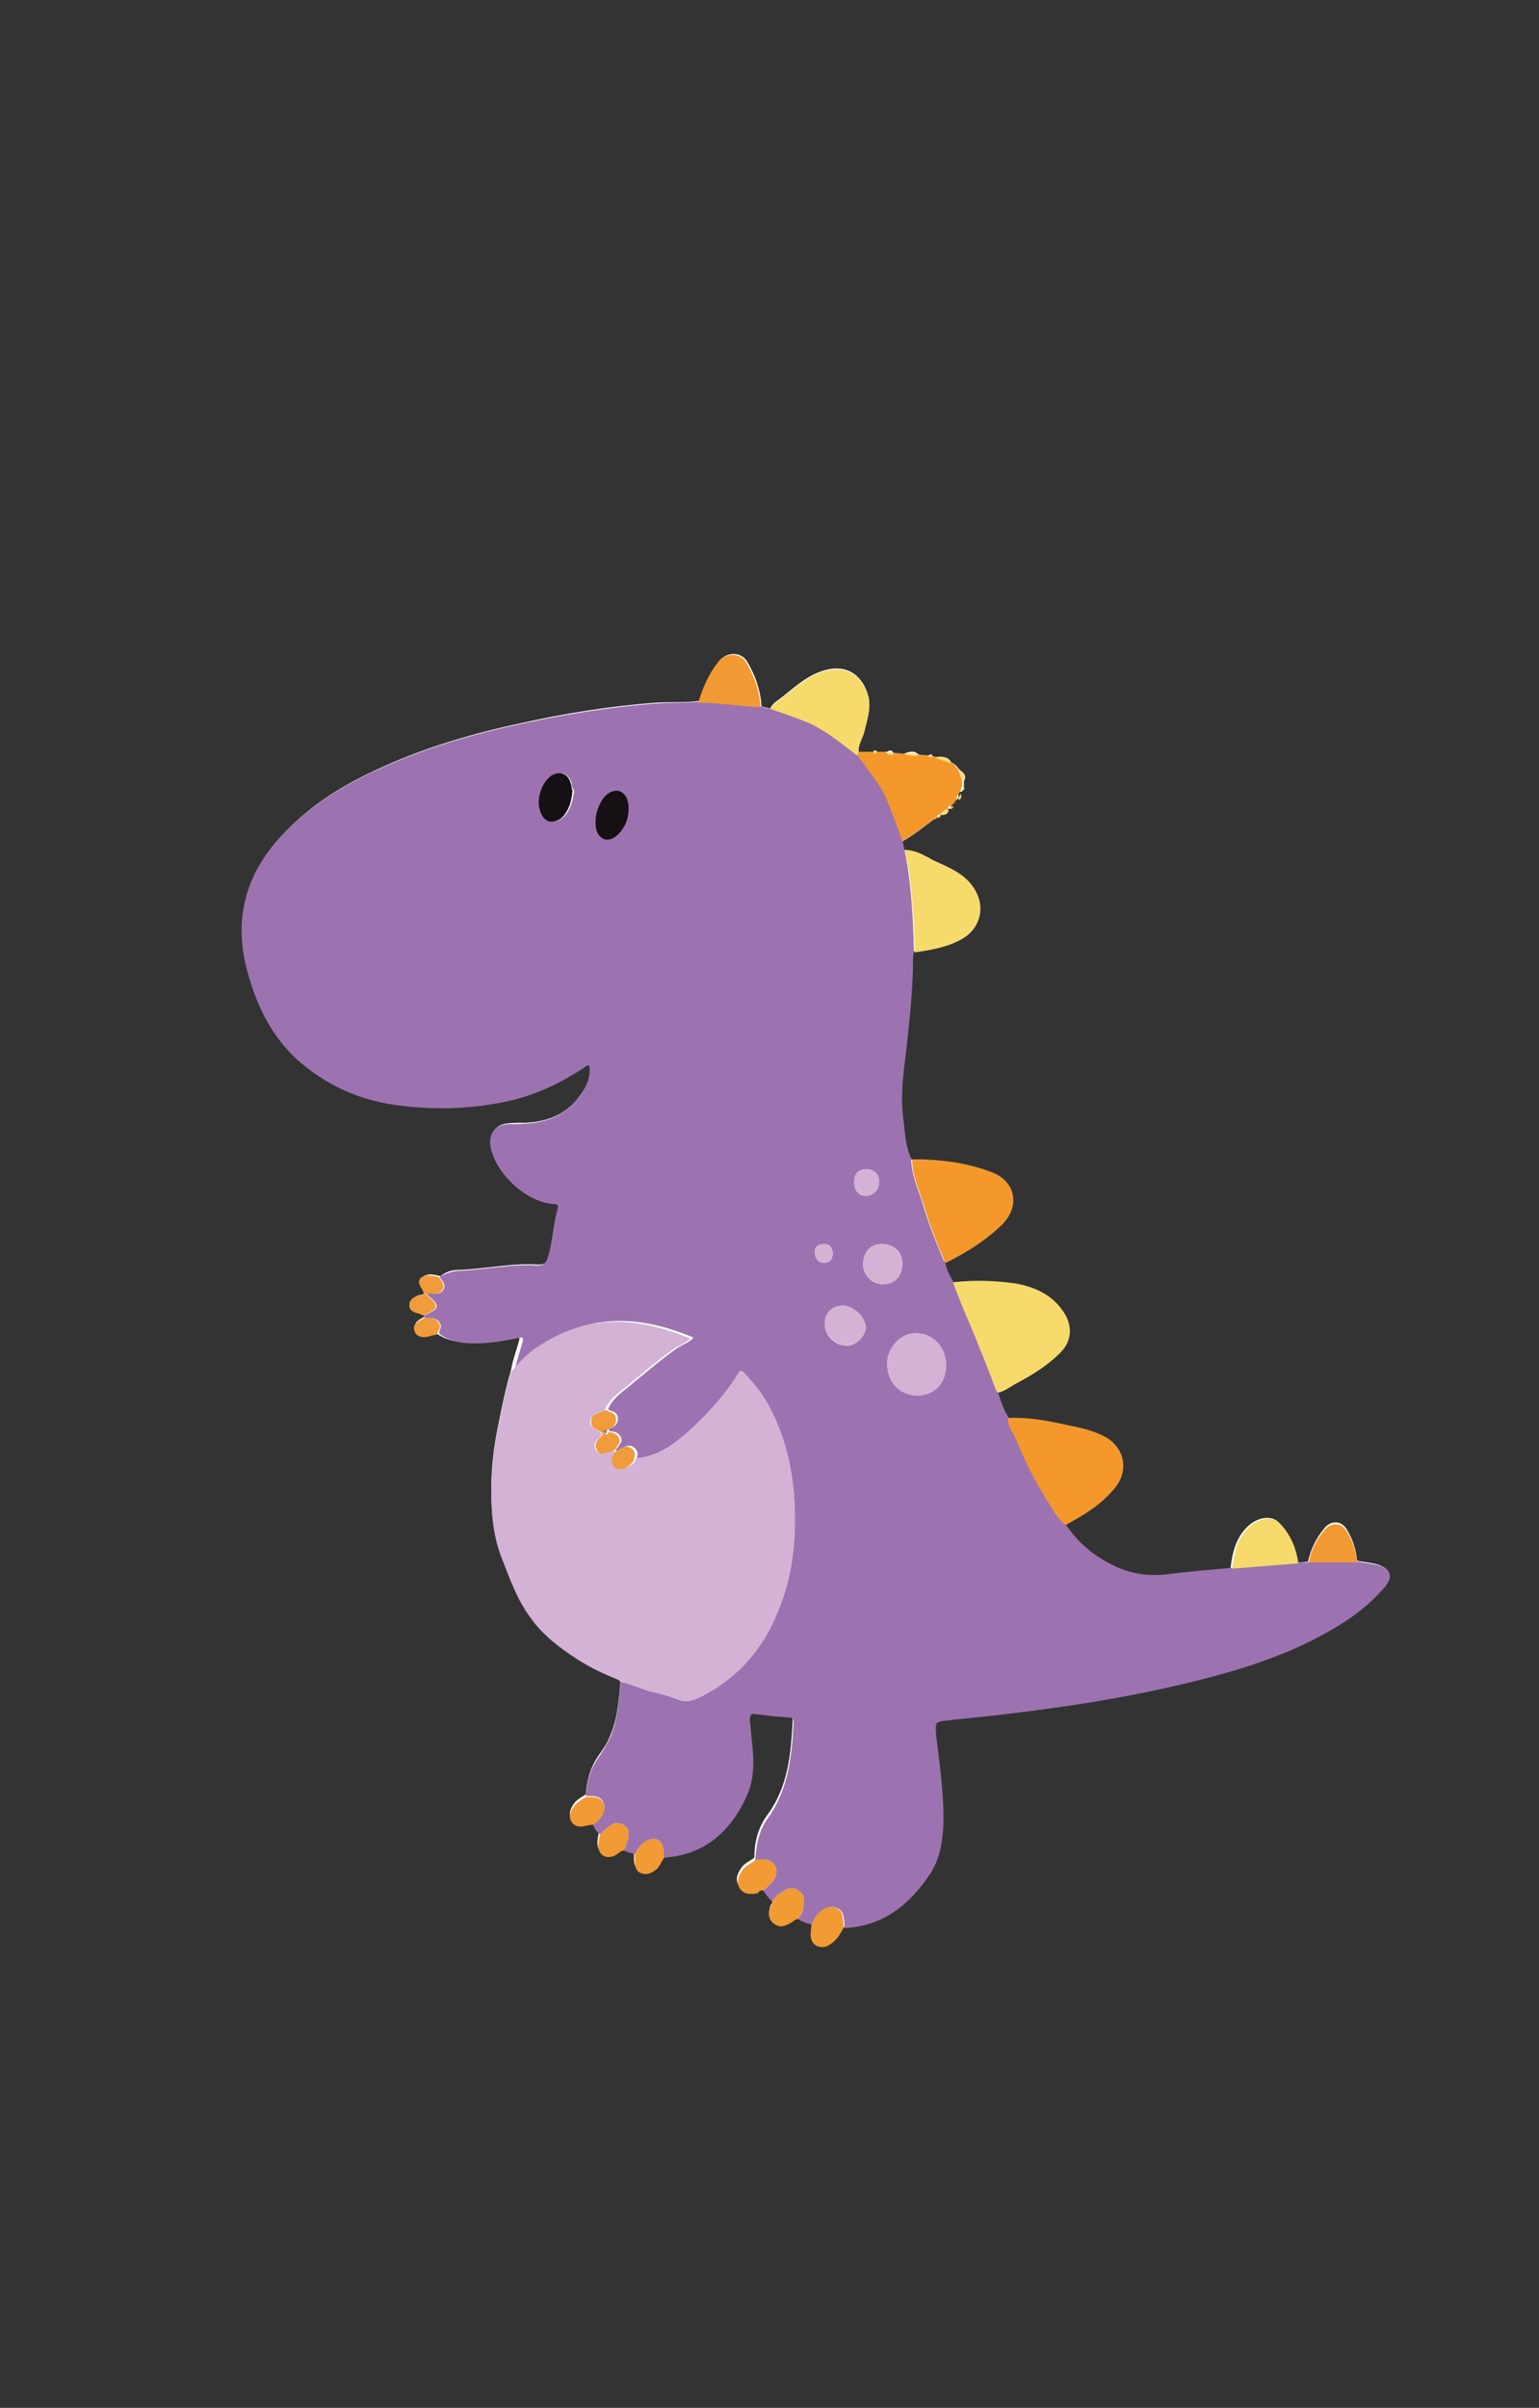<?xml version="1.0" encoding="utf-8"?>
<!-- Generator: Adobe Illustrator 17.1.0, SVG Export Plug-In . SVG Version: 6.00 Build 0)  -->
<!DOCTYPE svg PUBLIC "-//W3C//DTD SVG 1.1//EN" "http://www.w3.org/Graphics/SVG/1.1/DTD/svg11.dtd">
<svg version="1.1" id="Capa_1" xmlns="http://www.w3.org/2000/svg" xmlns:xlink="http://www.w3.org/1999/xlink" x="0px" y="0px"
	 viewBox="0 0 172.6 270" enable-background="new 0 0 172.6 270" xml:space="preserve">
<rect x="0" y="0" width="172.6" height="270" fill="#333333" stroke="none"/>
<g id="_x33_74YX4_1_">
	<g>
		<path fill="#FFFFFE" d="M108,88.6c0.2-0.1,0.2-0.2,0.1-0.3c0-0.2,0-0.4,0-0.7c0.3-0.5,0.1-0.9-0.4-1.2c-0.3-0.3-0.5-0.7-1-0.9
			c-0.4-0.7-1.1-0.7-1.8-0.6c-0.1,0-0.2,0-0.3-0.1c-0.1-0.2-0.2-0.3-0.4-0.1c-0.4,0-0.8,0-1.2-0.1c-0.5-0.5-1-0.3-1.6-0.1
			c-0.4,0-0.8,0-1.2-0.1c-0.2-0.3-0.4-0.3-0.7-0.1c-0.4,0-0.7,0-1.1,0c-0.2-0.2-0.3-0.2-0.5,0c-0.5,0-1.1,0-1.6,0
			c-0.1-0.8,0.4-1.5,0.6-2.2c0.3-1.3,0.8-2.6,0.5-4c-0.6-2.2-2.2-3.6-4.7-3c-2,0.5-3.4,1.8-4.9,3c-0.5,0.4-1.1,0.7-1.4,1.3
			c-0.4,0-0.7-0.1-1-0.2c-0.1-1.8-0.7-3.5-1.6-5c-0.7-1.2-2.4-1.1-3.2,0c-1,1.3-1.7,2.8-2.2,4.4c-1.6,0.2-3.3,0.1-5,0.2
			c-5.1,0.4-10.1,1.2-15,2.3c-6.1,1.3-12,3.1-17.6,5.9c-3.4,1.7-6.5,3.8-9.1,6.6c-4,4.3-5.4,9.4-3.9,15.1c1,3.7,2.5,7.2,5.5,9.9
			c3.2,2.9,6.9,4.6,11.1,5.2c4.4,0.6,8.7,0.5,13-0.5c2.9-0.7,5.5-2,8.1-3.6c0.1-0.1,0.3-0.2,0.4-0.3c0,0,0.1,0,0.3,0
			c0.2,1.6-0.6,2.8-1.5,3.9c-1.5,1.8-3.5,2.5-5.8,2.6c-0.7,0-1.5,0-2.2,0.1c-1.2,0.2-1.8,1.2-1.6,2.4c0.5,3,3.9,6.2,6.9,6.5
			c0.5,0,0.8,0.1,0.6,0.7c-0.5,1.8-0.5,3.7-1.1,5.4c-0.2,0.6-0.4,0.8-1.1,0.8c-3-0.2-6,0.5-9,0.6c-0.7,0-1.4,0.2-2,0.7
			c-0.4-0.1-0.8-0.2-1.2-0.2c-1,0.1-1.3,0.7-0.7,1.5c0.3,0.5,0.3,0.7-0.3,0.8c-0.6,0.1-1.1,0.4-1.1,1.1c0,0.6,0.6,0.8,1.1,0.9
			c0.1,0,0.3,0.1,0.4,0.1c0,0.1,0,0.2,0,0.3c0,0,0,0-0.1,0.1c-0.5,0.3-1.2,0.6-0.9,1.4c0.2,0.6,1,0.8,1.8,0.5c0.2,0,0.3-0.1,0.5-0.1
			c1.6,1.1,3.3,1.1,5.1,1c1.3-0.1,2.5-0.3,3.8-0.6c0.5-0.1,0.5,0.1,0.4,0.5c-0.3,1.1-0.7,2.1-0.9,3.3c-0.6,2-1,4-1.4,6
			c-0.5,2.4-0.8,4.8-0.8,7.2c0,2.6,0.2,5.2,1.2,7.7c0.9,2.3,1.7,4.6,3.2,6.6c1.4,2,3.3,3.4,5.3,4.7c1.4,0.9,2.9,1.6,4.4,2.2
			c0.2,0.1,0.3,0.2,0.4,0.3c-0.2,2.1-0.3,4.3-1.2,6.3c-0.3,0.8-0.8,1.5-1.3,2.2c-0.9,1.3-1.3,2.8-1.4,4.3c-0.4,0.3-0.9,0.5-1.3,1
			c-0.4,0.6-0.7,1.2-0.3,1.8c0.4,0.6,1.1,0.6,1.7,0.4c0.2,0,0.4-0.1,0.6-0.2c0.2,0.5,0.5,0.8,0.8,1.2c-0.1,0.4-0.2,0.8-0.2,1.2
			c0,1.1,0.8,1.6,1.8,1.2c0.4-0.2,0.7-0.6,1.1-0.6c0.4,0.3,0.8,0.4,1.2,0.4c0,0.3,0,0.5,0,0.8c0,0.5,0.1,1.1,0.6,1.3
			c0.6,0.3,1.2,0.1,1.7-0.3c0.5-0.4,0.6-1,1-1.4c4.5-0.4,7.4-2.9,9.2-6.8c0.8-1.7,0.9-3.6,0.7-5.5c-0.1-1-0.2-2.1-0.3-3.1
			c0-0.5,0.1-0.7,0.6-0.7c1.3,0.1,2.6,0.3,3.9,0.4c0.4,0,0.4,0.3,0.4,0.6c-0.2,3.8-0.5,7.5-2.9,10.7c-1,1.4-1.4,3-1.4,4.7
			c-0.5,0.4-1.1,0.6-1.5,1.2c-0.4,0.6-0.7,1.3-0.2,2c0.5,0.7,1.3,0.6,2,0.5c0.2,0,0.4-0.2,0.7-0.1c0.3,0.4,0.6,0.9,1,1.2
			c0.1,0.3-0.1,0.4-0.2,0.6c-0.2,0.7-0.3,1.4,0.4,1.9c0.6,0.5,1.3,0.3,1.9-0.1c0.3-0.2,0.4-0.5,0.8-0.5c0.5,0.3,1,0.5,1.6,0.6
			c0,0.6-0.2,1.1,0,1.7c0.3,0.8,1.1,1,1.8,0.7c0.9-0.4,1.2-1.2,1.7-1.9c4.4-0.2,7.4-2.8,9.7-6.2c1-1.6,1.4-3.4,1.4-5.3
			c0.1-3.4-0.4-6.7-0.8-10c-0.2-1.6-0.3-1.6,1.4-1.8c10-1,19.9-2.3,29.6-4.9c4.9-1.3,9.7-3,14.1-5.7c1.8-1.1,3.5-2.4,4.9-4
			c0.2-0.2,0.3-0.4,0.5-0.6c0.7-1,0.5-1.6-0.7-2.1c-0.8-0.3-1.7-0.3-2.5-0.5c-0.1-1.2-0.5-2.4-1.1-3.4c-0.6-1.1-1.8-1.2-2.6-0.2
			c-0.9,1.1-1.5,2.3-1.8,3.7c-0.4,0.1-0.8,0.1-1.2,0.1c-0.2-1.7-0.9-3.3-2.1-4.5c-0.8-0.8-2.3-0.6-3.4,0.4c-1.4,1.3-1.8,3-2,4.8
			c-2.4,0.2-4.8,0.4-7.2,0.7c-2.1,0.3-4.2,0-6.1-0.9c-2.2-1-4.1-2.6-5.5-4.7c2.1-1.1,4-2.3,5.5-4.1c1.6-1.9,1.2-4.4-0.9-5.7
			c-1.4-0.8-2.9-1.1-4.4-1.4c-2.2-0.4-4.3-0.8-6.5-0.7c-0.6-0.9-0.9-1.9-1.2-2.9c0.9-0.1,1.5-0.7,2.3-1.1c1.7-0.9,3.3-1.9,4.7-3.3
			c1.3-1.3,1.4-2.9,0.5-4.4c-1.3-2.1-3.3-3-5.6-3.4c-2.3-0.4-4.6-0.4-6.8-0.2c-0.4-0.7-0.7-1.4-0.9-2.2c2.2-1.1,4.3-2.4,6.1-4.1
			c2.3-2.1,1.8-5.1-1.1-6.1c-2.8-1-5.8-1.4-8.8-1.4c-0.6-1.4-0.7-3-0.9-4.5c-0.4-3.1,0.1-6.1,0.5-9.1c0.3-2.9,0.6-5.9,0.6-8.8
			c0-0.3,0.1-0.6,0.1-0.9c1.9-0.3,3.9-0.6,5.6-1.7c1.8-1.2,2.3-3.5,1.1-5.4c-1.1-1.8-2.9-2.4-4.6-3.2c-1-0.5-2-1-3.2-1.1
			c-0.1-0.3-0.1-0.6-0.2-0.9c1.3-0.7,2.4-1.6,3.6-2.5c0.1,0,0.1-0.1,0.2-0.1c0.1,0,0.1,0,0.1-0.1c0.2,0,0.3-0.1,0.4-0.3l0,0
			c0.4-0.1,0.8-0.1,0.8-0.7l0,0c0.2,0,0.5,0,0.4-0.3c0.1-0.1,0.1-0.1,0.2-0.2c0.1,0,0.1,0,0.1-0.1c0.1-0.1,0.2-0.2,0.3-0.4
			c0.4-0.1,0.3-0.4,0.3-0.7c0-0.1,0-0.1,0.1-0.2C107.9,88.8,107.9,88.7,108,88.6L108,88.6z"/>
		<path fill="#9C73B0" d="M49.3,148.3c-0.4-0.6-1.1-0.5-1.7-0.5c0-0.1,0-0.2,0-0.3c1.8-0.8,1.8-1.1,0.2-2.4c0.6-0.2,1.3,0.2,1.8-0.3
			c0.5-0.6,0.1-1.1-0.3-1.6c0.6-0.4,1.3-0.6,2-0.7c3-0.1,6-0.8,9-0.6c0.6,0,0.9-0.2,1.1-0.8c0.6-1.8,0.6-3.7,1.1-5.4
			c0.2-0.6,0-0.7-0.6-0.7c-3-0.3-6.4-3.5-6.9-6.5c-0.2-1.2,0.4-2.2,1.6-2.4c0.7-0.1,1.4,0,2.2-0.1c2.3-0.1,4.3-0.8,5.8-2.6
			c0.9-1.1,1.7-2.3,1.5-3.9c-0.2,0-0.2,0-0.3,0c-0.2,0.1-0.3,0.2-0.4,0.3c-2.5,1.6-5.1,2.9-8.1,3.6c-4.3,1-8.7,1.1-13,0.5
			c-4.2-0.6-7.9-2.3-11.1-5.2c-2.9-2.7-4.5-6.2-5.5-9.9c-1.5-5.7-0.2-10.8,3.9-15.1c2.6-2.8,5.7-4.9,9.1-6.6
			c5.6-2.8,11.5-4.6,17.6-5.9c5-1.1,10-1.9,15-2.3c1.7-0.1,3.3-0.1,5-0.2c2.4,0,4.7,0.4,7,0.5c0.3,0.1,0.7,0.3,1,0.2
			c1.5,0.5,2.9,1,4.4,1.6c2,0.8,3.8,2.2,5.4,3.6c0.1,0.1,0.2,0.2,0.3,0.3l0,0l0,0c1.1,1.6,2.4,3,3.1,4.8c0.6,1.5,1.2,3,1.7,4.5
			c0.1,0.3,0.1,0.6,0.2,0.9c0.8,3.8,1,7.6,1.1,11.5c0,0.3-0.1,0.6-0.1,0.9c0,3-0.3,5.9-0.6,8.8c-0.3,3-0.9,6-0.5,9.1
			c0.2,1.5,0.2,3.1,0.9,4.5c0,1.7,0.7,3.3,1.2,4.8c0.6,2.1,1.4,4.2,2.3,6.3c0.1,0.2,0.1,0.4,0.3,0.5c0.1,0.8,0.5,1.5,0.9,2.2
			c0.9,2.6,2.1,5.1,3.1,7.7c0.6,1.4,1.1,2.8,1.6,4.1c0.1,0.2,0.1,0.4,0.3,0.5c0.3,1,0.6,2,1.2,2.9c-0.2,0.9,0.5,1.5,0.8,2.3
			c1,2.4,2.1,4.7,3.5,6.9c0.6,1,1.2,2.1,2.1,2.8c1.4,2.1,3.2,3.6,5.5,4.7c1.9,0.9,3.9,1.2,6.1,0.9c2.4-0.3,4.8-0.5,7.2-0.7
			c2.5-0.2,4.9-0.4,7.4-0.6c0.4,0,0.8,0.1,1.2-0.1c1.8,0,3.6,0,5.4,0c0.8,0.2,1.7,0.2,2.5,0.5c1.1,0.4,1.4,1.1,0.7,2.1
			c-0.1,0.2-0.3,0.4-0.5,0.6c-1.4,1.6-3.1,2.9-4.9,4c-4.4,2.7-9.2,4.4-14.1,5.7c-9.7,2.6-19.6,3.9-29.6,4.9
			c-1.6,0.2-1.5,0.1-1.4,1.8c0.4,3.3,0.9,6.7,0.8,10c-0.1,1.9-0.4,3.7-1.4,5.3c-2.3,3.5-5.3,6-9.7,6.2c0-0.4,0-0.9-0.1-1.3
			c-0.1-0.9-1.2-1.3-2-0.9c-0.7,0.4-1.2,1-1.5,1.8c-0.6-0.1-1.1-0.3-1.6-0.6c0.3-0.4,0.6-0.9,0.6-1.4c0.1-0.7,0.2-1.4-0.7-1.9
			c-0.8-0.4-1.3,0-1.9,0.4c-0.4,0.2-0.6,0.6-0.9,0.9c-0.4-0.3-0.7-0.8-1-1.2c0.4-0.4,0.9-0.8,1.2-1.2c0.7-1.2,0-2.3-1.3-2.3
			c-0.3,0-0.5,0-0.8,0.1c0.1-1.7,0.4-3.3,1.4-4.7c2.3-3.2,2.7-6.9,2.9-10.7c0-0.3,0-0.6-0.4-0.6c-1.3-0.1-2.6-0.2-3.9-0.4
			c-0.5-0.1-0.6,0.2-0.6,0.7c0.1,1,0.2,2.1,0.3,3.1c0.2,1.9,0.1,3.8-0.7,5.5c-1.8,3.9-4.7,6.5-9.2,6.8c0-0.3-0.1-0.6-0.1-0.9
			c-0.1-0.9-0.7-1.4-1.6-1.1c-0.8,0.3-1.2,0.9-1.6,1.6c-0.4-0.1-0.9-0.2-1.2-0.4c0.2-0.6,0.5-1.2,0.5-1.9c0-1-1.2-1.4-1.9-1
			c-0.5,0.3-0.9,0.7-1.3,1.1c-0.4-0.3-0.7-0.7-0.8-1.2c0.1,0,0.2-0.1,0.2-0.1c0.7-0.6,1.3-1.3,1-2.2c-0.3-0.9-1.2-0.8-2-0.8
			c0.1-1.6,0.5-3,1.4-4.3c0.5-0.7,0.9-1.4,1.3-2.2c0.9-2,1-4.2,1.2-6.3c1.2,0.2,2.3,0.8,3.5,1.1c1,0.2,2,0.5,3,0.9
			c0.8,0.3,1.5,0.1,2.2-0.2c4.4-2.1,7.4-5.6,9.1-10.1c1.5-3.8,1.9-7.7,1.7-11.8c-0.2-3.7-1-7.3-2.8-10.7c-0.7-1.4-1.7-2.6-2.8-3.8
			c-0.3-0.3-0.5-0.4-0.7,0c-1,1.7-2.3,3.2-3.6,4.6c-1.6,1.6-3.3,3.3-5.4,4.3c-0.8,0.3-1.6,0.6-2.4,0.6c0.2-0.5,0.1-0.9-0.3-1.2
			c-0.4-0.3-0.8-0.2-1.2,0c-0.2,0.1-0.4,0.3-0.6,0.4c-0.1,0-0.2-0.1-0.3-0.1c0.1-0.1,0.2-0.2,0.3-0.3c0.2-0.4,0.6-0.7,0.3-1.2
			c-0.3-0.5-0.7-0.6-1.2-0.6c0,0-0.1-0.1-0.1-0.1c0-0.2,0.1-0.2,0.3-0.3c0.4-0.2,0.7-0.5,0.7-1c0-0.5-0.3-0.8-0.8-0.9
			c-0.1,0-0.2-0.1-0.3-0.2c0.6-1.4,1.9-2.1,2.9-3c1.6-1.3,3.1-2.6,4.8-3.8c0.6-0.4,1.3-0.6,1.9-1.2c-5.7-2.4-11.2-2.8-16.6,0.6
			c-1.4,0.8-2.5,1.9-3.5,3.2c0.2-1.1,0.6-2.2,0.9-3.3c0.1-0.4,0.1-0.6-0.4-0.5c-1.2,0.3-2.5,0.5-3.8,0.6c-1.8,0.1-3.5,0.1-5.1-1
			C49.1,149.2,49.7,148.9,49.3,148.3z M106.1,153.1c0-2.1-1.5-3.6-3.4-3.6c-1.7,0-3.2,1.6-3.2,3.4c0,2.1,1.4,3.6,3.4,3.5
			C104.8,156.5,106.1,155.1,106.1,153.1z M64.1,87.8c-0.3-1.1-1.3-1.4-2.2-0.8c-1.1,0.8-1.7,2.7-1.2,4c0.4,1.2,1.4,1.5,2.4,0.7
			c0.9-0.8,1.1-1.8,1.3-3C64.2,88.4,64.1,88.1,64.1,87.8z M98.9,139.5c-1.3,0-2.1,0.9-2.1,2.3c0,1.2,1,2.2,2.2,2.2
			c1.3,0,2.2-1,2.2-2.3C101.2,140.4,100.3,139.5,98.9,139.5z M69.5,88.7c-0.8-0.2-1.6,0.3-2.1,1.2c-0.5,0.9-0.7,1.8-0.6,2.8
			c0.1,0.6,0.3,1.1,0.9,1.4c0.6,0.2,1.2-0.1,1.6-0.5c0.7-0.7,1.1-1.7,1.1-2.8C70.5,89.6,70.1,88.8,69.5,88.7z M95,150.9
			c1,0,2-1,2.1-2c0-1.2-1.4-2.5-2.6-2.5c-1.2,0-2,0.9-2,2.1C92.5,149.7,93.6,150.9,95,150.9z M97.1,134.1c0.8,0,1.5-0.7,1.5-1.6
			c0-0.8-0.6-1.4-1.4-1.4c-0.9,0-1.4,0.5-1.4,1.4C95.8,133.5,96.3,134.1,97.1,134.1z M92.4,139.5c-0.7,0-1.1,0.4-1,1
			c0,0.6,0.4,1.1,1,1.1c0.6,0,1-0.4,1-1.1C93.3,139.9,93.1,139.5,92.4,139.5z"/>
		<path fill="#D3B2D6" d="M69,162.8c-0.1,0-0.2-0.1-0.3-0.1c-0.4,0.1-0.8,0.2-1.2,0.3c-0.4,0.1-0.6-0.3-0.7-0.5
			c-0.2-0.4-0.1-0.8,0.2-1.1c0.2-0.2,0.8-0.5,0.2-0.9c-0.5-0.3-1-0.4-1-1.1c0.1-0.8,0.7-0.9,1.2-1.1c0.1,0,0.3-0.1,0.4-0.2
			c0.6-1.4,1.9-2.1,2.9-3c1.6-1.3,3.1-2.6,4.8-3.8c0.6-0.4,1.3-0.6,1.9-1.2c-5.7-2.4-11.2-2.8-16.6,0.6c-1.4,0.8-2.5,1.9-3.5,3.2
			c-0.6,2-1,4-1.4,6c-0.5,2.4-0.8,4.8-0.8,7.2c0,2.6,0.2,5.2,1.2,7.7c0.9,2.3,1.7,4.6,3.2,6.6c1.4,2,3.3,3.4,5.3,4.7
			c1.4,0.9,2.9,1.6,4.4,2.2c0.2,0.1,0.3,0.2,0.4,0.3c1.2,0.2,2.3,0.8,3.5,1.1c1,0.2,2,0.5,3,0.9c0.8,0.3,1.5,0.1,2.2-0.2
			c4.4-2.1,7.4-5.6,9.1-10.1c1.5-3.8,1.9-7.7,1.7-11.8c-0.2-3.7-1-7.3-2.8-10.7c-0.7-1.4-1.7-2.6-2.8-3.8c-0.3-0.3-0.5-0.4-0.7,0
			c-1,1.7-2.3,3.2-3.6,4.6c-1.6,1.6-3.3,3.3-5.4,4.3c-0.8,0.3-1.6,0.6-2.4,0.6c-0.1,0.1-0.2,0.2-0.2,0.4c-0.5,0.6-1.5,1-1.9,0.6
			C68.4,164,68.7,163.4,69,162.8z"/>
		<path fill="#F7DA6C" d="M106.9,143.8c0.9,2.6,2.1,5.1,3.1,7.7c0.6,1.4,1.1,2.8,1.6,4.1c0.1,0.2,0.1,0.4,0.3,0.5
			c0.9-0.1,1.5-0.7,2.3-1.1c1.7-0.9,3.3-1.9,4.7-3.3c1.3-1.3,1.4-2.9,0.5-4.4c-1.3-2.1-3.3-3-5.6-3.4
			C111.5,143.6,109.2,143.5,106.9,143.8z"/>
		<path fill="#F4982C" d="M113.1,159c-0.2,0.9,0.5,1.5,0.8,2.3c1,2.4,2.1,4.7,3.5,6.9c0.6,1,1.2,2.1,2.1,2.8c2.1-1.1,4-2.3,5.5-4.1
			c1.6-1.9,1.2-4.4-0.9-5.7c-1.4-0.8-2.9-1.1-4.4-1.4C117.5,159.3,115.4,158.9,113.1,159z"/>
		<path fill="#F4982C" d="M102.3,130c0,1.7,0.7,3.3,1.2,4.8c0.6,2.1,1.4,4.2,2.3,6.3c0.1,0.2,0.1,0.4,0.3,0.5
			c2.2-1.1,4.3-2.4,6.1-4.1c2.3-2.1,1.8-5.1-1.1-6.1C108.2,130.3,105.3,130,102.3,130z"/>
		<path fill="#F4982C" d="M96.1,84.7c0.1,0.1,0.2,0.2,0.3,0.3c0,0,0,0,0,0c1.1,1.6,2.4,3,3.1,4.8c0.6,1.5,1.2,3,1.7,4.5
			c1.3-0.7,2.4-1.6,3.6-2.5c0.1,0,0.1-0.1,0.2-0.1c0.1,0,0.1,0,0.1-0.1c0-0.2,0.2-0.3,0.4-0.3c0,0,0,0,0,0c0.2-0.3,0.6-0.5,0.8-0.7
			c0,0,0,0,0,0c0.1-0.2,0.2-0.3,0.4-0.3c0.1-0.1,0.1-0.1,0.2-0.2c0,0,0.1-0.1,0.1-0.1c0.1-0.1,0.2-0.2,0.3-0.4
			c0-0.3,0.1-0.5,0.3-0.7c0-0.1,0-0.1,0.1-0.2c0-0.1,0.1-0.1,0.1-0.2c0,0,0,0,0,0c0-0.1,0-0.2,0.1-0.3c0-0.2,0-0.4,0-0.7
			c-0.1-0.4-0.3-0.8-0.4-1.2c-0.3-0.3-0.5-0.7-1-0.9c-0.6-0.2-1.2-0.4-1.8-0.6c-0.1,0-0.2,0-0.3,0c-0.1,0.1-0.3,0-0.4-0.1
			c-0.4,0-0.8,0-1.2-0.1c-0.5,0.1-1-0.1-1.6-0.1c-0.4,0-0.8,0-1.2-0.1c-0.2,0.1-0.5,0.1-0.7-0.1c-0.4,0-0.7,0-1.1,0
			c-0.2,0-0.3,0-0.5,0c-0.5,0-1.1,0-1.6,0C96.3,84.6,96.2,84.6,96.1,84.7z"/>
		<path fill="#F7DA6C" d="M101.5,95.3c0.8,3.8,1,7.6,1.1,11.5c1.9-0.3,3.9-0.6,5.6-1.7c1.8-1.2,2.3-3.5,1.1-5.4
			c-1.1-1.8-2.9-2.4-4.6-3.2C103.7,95.9,102.6,95.3,101.5,95.3z"/>
		<path fill="#F7DA6C" d="M96.1,84.7c0.1-0.1,0.1-0.2,0.2-0.3c-0.1-0.8,0.4-1.5,0.6-2.2c0.3-1.3,0.8-2.6,0.5-4
			c-0.6-2.2-2.2-3.6-4.7-3c-2,0.5-3.4,1.8-4.9,3c-0.5,0.4-1.1,0.7-1.4,1.3c1.5,0.5,2.9,1,4.4,1.6C92.7,82,94.4,83.4,96.1,84.7z"/>
		<path fill="#F7DA6C" d="M138.2,175.9c2.5-0.2,4.9-0.4,7.4-0.6c-0.2-1.7-0.9-3.3-2.1-4.5c-0.8-0.8-2.3-0.6-3.4,0.4
			C138.8,172.4,138.4,174.1,138.2,175.9z"/>
		<path fill="#F29A33" d="M78.3,78.8c2.4,0,4.7,0.4,7,0.5c-0.1-1.8-0.7-3.5-1.6-5c-0.7-1.2-2.4-1.1-3.2,0
			C79.4,75.7,78.8,77.2,78.3,78.8z"/>
		<path fill="#F29A33" d="M146.8,175.2c1.8,0,3.6,0,5.4,0c-0.1-1.2-0.5-2.4-1.1-3.4c-0.6-1.1-1.8-1.2-2.6-0.2
			C147.7,172.6,147,173.8,146.8,175.2z"/>
		<path fill="#F29A33" d="M89.5,215.2c0.3-0.4,0.6-0.9,0.6-1.4c0.1-0.7,0.2-1.4-0.7-1.9c-0.8-0.4-1.3,0-1.9,0.4
			c-0.4,0.2-0.6,0.6-0.9,0.9c0.1,0.3-0.1,0.4-0.2,0.6c-0.2,0.7-0.3,1.4,0.4,1.9c0.6,0.5,1.3,0.3,1.9-0.1
			C89,215.5,89.1,215.2,89.5,215.2z"/>
		<path fill="#F29A33" d="M94.6,216.2c0-0.4,0-0.9-0.1-1.3c-0.1-0.9-1.2-1.3-2-0.9c-0.7,0.4-1.2,1-1.5,1.8c0,0.6-0.2,1.1,0,1.7
			c0.3,0.8,1.1,1,1.8,0.7C93.8,217.7,94.2,216.9,94.6,216.2z"/>
		<path fill="#F29A33" d="M85.6,212c0.4-0.4,0.9-0.8,1.2-1.2c0.7-1.2,0-2.3-1.3-2.3c-0.3,0-0.5,0-0.8,0.1c-0.5,0.4-1.1,0.6-1.5,1.2
			c-0.4,0.6-0.7,1.3-0.2,2c0.5,0.7,1.3,0.6,2,0.5C85.1,212.1,85.3,211.9,85.6,212z"/>
		<path fill="#F29A33" d="M70,207.5c0.2-0.6,0.5-1.2,0.5-1.9c0-1-1.2-1.4-1.9-1c-0.5,0.3-0.9,0.7-1.3,1.1c-0.1,0.4-0.2,0.8-0.2,1.2
			c0,1.1,0.8,1.6,1.8,1.2C69.3,207.9,69.6,207.5,70,207.5z"/>
		<path fill="#F29A33" d="M74.5,208.3c0-0.3-0.1-0.6-0.1-0.9c-0.1-0.9-0.7-1.4-1.6-1.1c-0.8,0.3-1.2,0.9-1.6,1.6c0,0.3,0,0.5,0,0.8
			c0,0.5,0.1,1.1,0.6,1.3c0.6,0.3,1.2,0.1,1.7-0.3C74,209.4,74.1,208.8,74.5,208.3z"/>
		<path fill="#F29A33" d="M66.5,204.6c0.1,0,0.2-0.1,0.2-0.1c0.7-0.6,1.3-1.3,1-2.2c-0.3-0.9-1.2-0.8-2-0.8c-0.4,0.3-0.9,0.5-1.3,1
			c-0.4,0.6-0.7,1.2-0.3,1.8c0.4,0.6,1.1,0.6,1.7,0.4C66,204.7,66.3,204.6,66.5,204.6z"/>
		<path fill="#F09B3C" d="M47.5,147.5c1.8-0.8,1.8-1.1,0.2-2.4c0.6-0.2,1.3,0.2,1.8-0.3c0.5-0.6,0.1-1.1-0.3-1.6
			c-0.4-0.1-0.8-0.2-1.2-0.2c-1,0.1-1.3,0.7-0.7,1.5c0.3,0.5,0.3,0.7-0.3,0.8c-0.6,0.1-1.1,0.4-1.1,1.1c0,0.6,0.6,0.8,1.1,0.9
			C47.2,147.4,47.4,147.5,47.5,147.5z"/>
		<path fill="#F09B3C" d="M48.9,149.7c0.2-0.4,0.7-0.8,0.3-1.4c-0.4-0.6-1.1-0.5-1.7-0.5c0,0,0,0-0.1,0.1c-0.5,0.3-1.2,0.6-0.9,1.4
			c0.2,0.6,1,0.8,1.8,0.5C48.6,149.7,48.8,149.7,48.9,149.7z"/>
		<path fill="#F7DA6C" d="M104.9,85c0.6,0.2,1.2,0.4,1.8,0.6C106.2,84.8,105.6,84.8,104.9,85z"/>
		<path fill="#F7DA6C" d="M101.4,84.6c0.5,0,1,0.3,1.6,0.1C102.5,84.3,101.9,84.5,101.4,84.6z"/>
		<path fill="#F7DA6C" d="M107.6,86.4c0.1,0.4,0.3,0.8,0.4,1.2C108.3,87.1,108.2,86.7,107.6,86.4z"/>
		<path fill="#F7DA6C" d="M106.4,90.7c-0.3,0.2-0.7,0.3-0.8,0.7C106,91.4,106.4,91.3,106.4,90.7z"/>
		<path fill="#F7DA6C" d="M99.5,84.5c0.2,0.2,0.5,0.2,0.7,0.1C100,84.3,99.7,84.3,99.5,84.5z"/>
		<path fill="#F7DA6C" d="M107.8,89c-0.2,0.2-0.3,0.4-0.3,0.7C107.9,89.6,107.8,89.3,107.8,89z"/>
		<path fill="#F7DA6C" d="M106.9,90.4c-0.2,0-0.4,0.1-0.4,0.3C106.7,90.7,106.9,90.7,106.9,90.4z"/>
		<path fill="#F7DA6C" d="M104.2,84.8c0.1,0.1,0.2,0.2,0.4,0.1C104.5,84.7,104.4,84.6,104.2,84.8z"/>
		<path fill="#F7DA6C" d="M105.5,91.4c-0.2,0-0.3,0.1-0.4,0.3C105.4,91.7,105.5,91.6,105.5,91.4z"/>
		<path fill="#F7DA6C" d="M97.9,84.5c0.2,0,0.3,0,0.5,0C98.2,84.3,98.1,84.3,97.9,84.5z"/>
		<path fill="#F7DA6C" d="M108,88.3c0,0.1,0,0.2-0.1,0.3C108.2,88.5,108.2,88.4,108,88.3z"/>
		<path fill="#F7DA6C" d="M108,88.6c0,0.1-0.1,0.1-0.1,0.2C107.9,88.8,107.9,88.7,108,88.6z"/>
		<path fill="#F7DA6C" d="M105,91.8c-0.1,0-0.1,0.1-0.2,0.1C104.9,91.9,105,91.8,105,91.8z"/>
		<path fill="#F7DA6C" d="M107.2,90c0,0-0.1,0.1-0.1,0.1C107.2,90.1,107.2,90.1,107.2,90z"/>
		<path fill="#D3B2D6" d="M102.9,156.5c1.9,0,3.2-1.4,3.2-3.4c0-2.1-1.5-3.6-3.4-3.6c-1.7,0-3.2,1.6-3.2,3.4
			C99.5,155,100.9,156.5,102.9,156.5z"/>
		<path fill="#160F14" d="M64.2,88.7c-0.1-0.3-0.1-0.6-0.2-0.9c-0.3-1.1-1.3-1.4-2.2-0.8c-1.1,0.8-1.7,2.7-1.2,4
			c0.4,1.2,1.4,1.5,2.4,0.7C63.8,90.9,64.1,89.9,64.2,88.7z"/>
		<path fill="#D3B2D6" d="M101.2,141.8c0-1.4-0.9-2.3-2.3-2.3c-1.3,0-2.1,0.9-2.1,2.3c0,1.2,1,2.2,2.2,2.2
			C100.3,144.1,101.2,143.1,101.2,141.8z"/>
		<path fill="#160F14" d="M70.5,90.7c0-1.1-0.4-1.8-1-2c-0.8-0.2-1.6,0.3-2.1,1.2c-0.5,0.9-0.7,1.8-0.6,2.8c0.1,0.6,0.3,1.1,0.9,1.4
			c0.6,0.2,1.2-0.1,1.6-0.5C70.1,92.8,70.5,91.8,70.5,90.7z"/>
		<path fill="#D3B2D6" d="M92.5,148.4c0,1.3,1.1,2.4,2.5,2.5c1,0,2-1,2.1-2c0-1.2-1.4-2.5-2.6-2.5C93.3,146.4,92.5,147.2,92.5,148.4
			z"/>
		<path fill="#F09B3C" d="M67.9,158.1c-0.1,0.1-0.3,0.1-0.4,0.2c-0.6,0.2-1.2,0.3-1.2,1.1c0,0.8,0.5,0.8,1,1.1
			c0.6,0.4,0,0.6-0.2,0.9c-0.3,0.3-0.4,0.7-0.2,1.1c0.1,0.3,0.3,0.6,0.7,0.5c0.4-0.1,0.8-0.2,1.2-0.3c0.1-0.1,0.2-0.2,0.3-0.3
			c0.2-0.4,0.6-0.7,0.3-1.2c-0.3-0.5-0.7-0.6-1.2-0.6c0,0.2-0.1,0.3-0.3,0.2c-0.1,0-0.2-0.1-0.2-0.2c0.1-0.2,0.3-0.1,0.4-0.1
			c0-0.2,0.1-0.2,0.3-0.3c0.4-0.2,0.7-0.5,0.7-1c0-0.5-0.3-0.8-0.8-0.9C68.1,158.2,68,158.1,67.9,158.1z"/>
		<path fill="#D3B2D6" d="M95.8,132.6c0,0.9,0.5,1.5,1.3,1.5c0.8,0,1.5-0.7,1.5-1.6c0-0.8-0.6-1.4-1.4-1.4
			C96.2,131.2,95.8,131.6,95.8,132.6z"/>
		<path fill="#F09B3C" d="M69,162.8c-0.4,0.6-0.7,1.2,0,1.8c0.4,0.4,1.5,0,1.9-0.6c0.1-0.1,0.2-0.2,0.2-0.4c0.2-0.5,0.1-0.9-0.3-1.2
			c-0.4-0.3-0.8-0.2-1.2,0C69.5,162.5,69.2,162.7,69,162.8z"/>
		<path fill="#D3B2D6" d="M93.4,140.5c-0.1-0.6-0.3-1-1-1c-0.7,0-1.1,0.4-1,1c0,0.6,0.4,1.1,1,1.1C92.9,141.6,93.4,141.2,93.4,140.5
			z"/>
		<polygon fill="#F7DA6C" points="96.5,85.1 96.5,85 96.4,85.1 		"/>
		<path fill="#9C73B0" d="M68,160.4c-0.2,0-0.3-0.1-0.4,0.1c0,0,0.1,0.1,0.2,0.2C68,160.8,68.1,160.7,68,160.4
			C68.1,160.5,68.1,160.4,68,160.4z"/>
	</g>
</g>
</svg>

